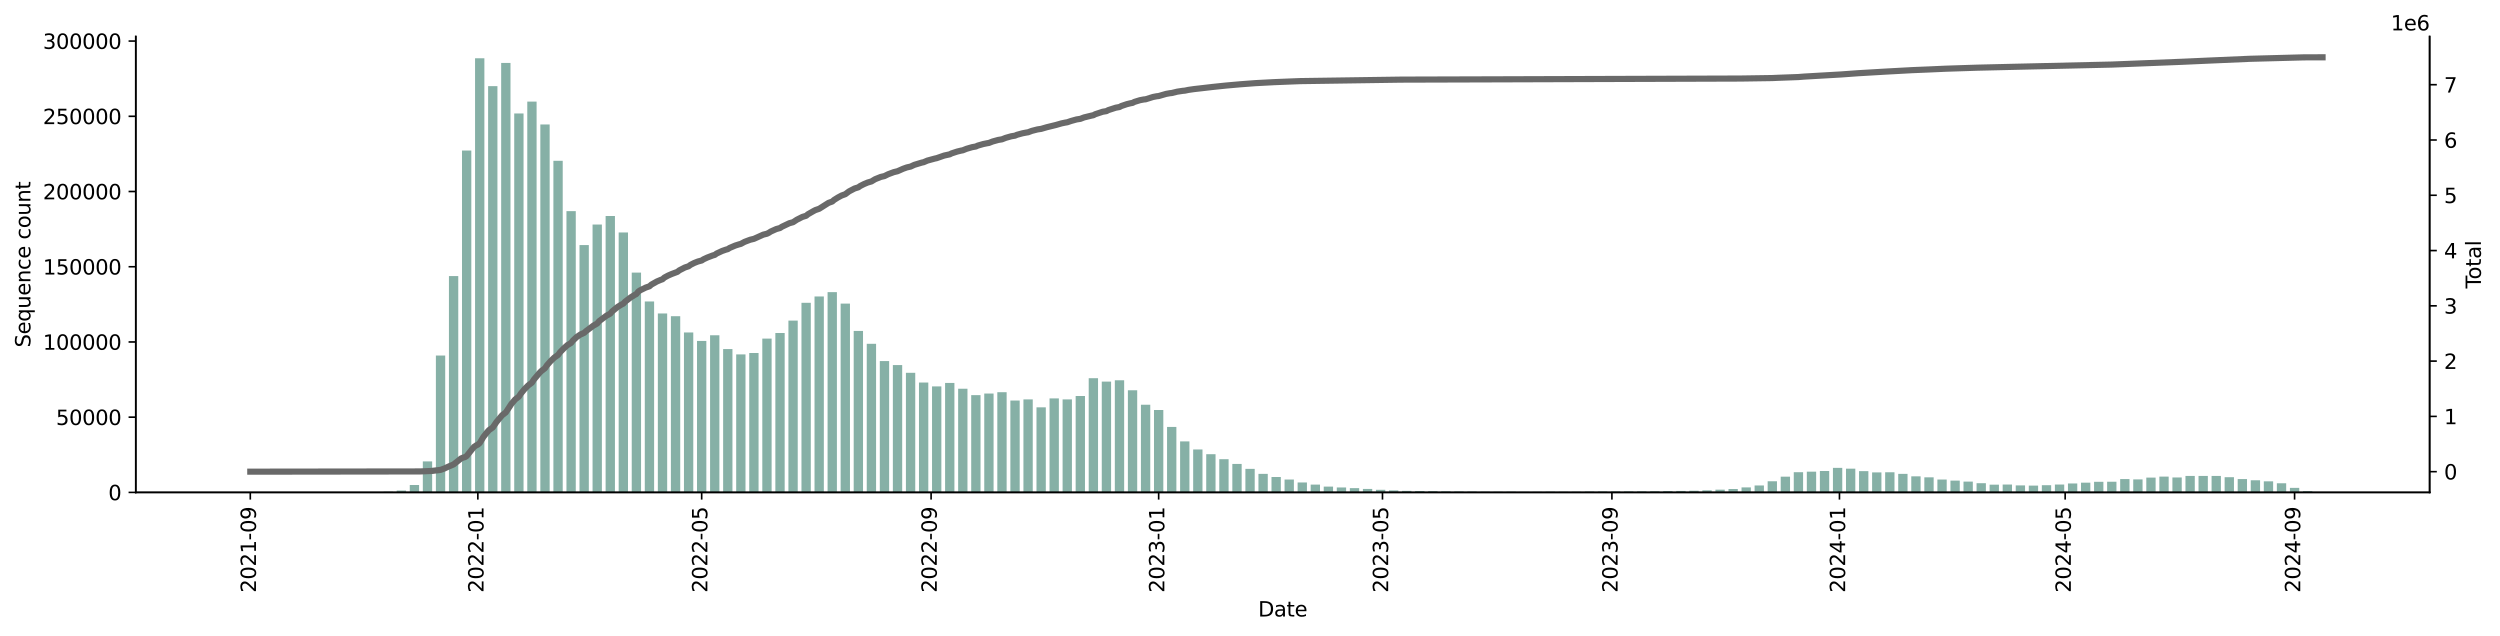 <?xml version="1.0" encoding="utf-8" standalone="no"?>
<!DOCTYPE svg PUBLIC "-//W3C//DTD SVG 1.1//EN"
  "http://www.w3.org/Graphics/SVG/1.1/DTD/svg11.dtd">
<svg xmlns:xlink="http://www.w3.org/1999/xlink" width="1216.294pt" height="309.219pt" viewBox="0 0 1216.294 309.219" xmlns="http://www.w3.org/2000/svg" version="1.1">
 <defs>
  <style type="text/css">*{stroke-linejoin: round; stroke-linecap: butt}</style>
 </defs>
 <g id="figure_1">
  <g id="patch_1">
   <path d="M 0 309.219 
L 1216.294 309.219 
L 1216.294 0 
L 0 0 
z
" style="fill: #ffffff"/>
  </g>
  <g id="axes_1">
   <g id="patch_2">
    <path d="M 66.053 239.558 
L 1182.053 239.558 
L 1182.053 17.798 
L 66.053 17.798 
z
" style="fill: #ffffff"/>
   </g>
   <g id="patch_3">
    <path d="M 116.78 239.558 
L 121.318 239.558 
L 121.318 239.556 
L 116.78 239.556 
z
" clip-path="url(#p563e25bc9a)" style="fill: #86b0a6"/>
   </g>
   <g id="patch_4">
    <path d="M 123.133 239.558 
L 127.67 239.558 
L 127.67 239.554 
L 123.133 239.554 
z
" clip-path="url(#p563e25bc9a)" style="fill: #86b0a6"/>
   </g>
   <g id="patch_5">
    <path d="M 129.485 239.558 
L 134.022 239.558 
L 134.022 239.555 
L 129.485 239.555 
z
" clip-path="url(#p563e25bc9a)" style="fill: #86b0a6"/>
   </g>
   <g id="patch_6">
    <path d="M 135.837 239.558 
L 140.374 239.558 
L 140.374 239.552 
L 135.837 239.552 
z
" clip-path="url(#p563e25bc9a)" style="fill: #86b0a6"/>
   </g>
   <g id="patch_7">
    <path d="M 142.189 239.558 
L 146.727 239.558 
L 146.727 239.539 
L 142.189 239.539 
z
" clip-path="url(#p563e25bc9a)" style="fill: #86b0a6"/>
   </g>
   <g id="patch_8">
    <path d="M 148.542 239.558 
L 153.079 239.558 
L 153.079 239.549 
L 148.542 239.549 
z
" clip-path="url(#p563e25bc9a)" style="fill: #86b0a6"/>
   </g>
   <g id="patch_9">
    <path d="M 154.894 239.558 
L 159.431 239.558 
L 159.431 239.545 
L 154.894 239.545 
z
" clip-path="url(#p563e25bc9a)" style="fill: #86b0a6"/>
   </g>
   <g id="patch_10">
    <path d="M 161.246 239.558 
L 165.783 239.558 
L 165.783 239.547 
L 161.246 239.547 
z
" clip-path="url(#p563e25bc9a)" style="fill: #86b0a6"/>
   </g>
   <g id="patch_11">
    <path d="M 167.598 239.558 
L 172.136 239.558 
L 172.136 239.536 
L 167.598 239.536 
z
" clip-path="url(#p563e25bc9a)" style="fill: #86b0a6"/>
   </g>
   <g id="patch_12">
    <path d="M 173.951 239.558 
L 178.488 239.558 
L 178.488 239.531 
L 173.951 239.531 
z
" clip-path="url(#p563e25bc9a)" style="fill: #86b0a6"/>
   </g>
   <g id="patch_13">
    <path d="M 180.303 239.558 
L 184.84 239.558 
L 184.84 239.514 
L 180.303 239.514 
z
" clip-path="url(#p563e25bc9a)" style="fill: #86b0a6"/>
   </g>
   <g id="patch_14">
    <path d="M 186.655 239.558 
L 191.192 239.558 
L 191.192 239.247 
L 186.655 239.247 
z
" clip-path="url(#p563e25bc9a)" style="fill: #86b0a6"/>
   </g>
   <g id="patch_15">
    <path d="M 193.007 239.558 
L 197.545 239.558 
L 197.545 238.663 
L 193.007 238.663 
z
" clip-path="url(#p563e25bc9a)" style="fill: #86b0a6"/>
   </g>
   <g id="patch_16">
    <path d="M 199.36 239.558 
L 203.897 239.558 
L 203.897 235.957 
L 199.36 235.957 
z
" clip-path="url(#p563e25bc9a)" style="fill: #86b0a6"/>
   </g>
   <g id="patch_17">
    <path d="M 205.712 239.558 
L 210.249 239.558 
L 210.249 224.48 
L 205.712 224.48 
z
" clip-path="url(#p563e25bc9a)" style="fill: #86b0a6"/>
   </g>
   <g id="patch_18">
    <path d="M 212.064 239.558 
L 216.602 239.558 
L 216.602 172.972 
L 212.064 172.972 
z
" clip-path="url(#p563e25bc9a)" style="fill: #86b0a6"/>
   </g>
   <g id="patch_19">
    <path d="M 218.416 239.558 
L 222.954 239.558 
L 222.954 134.298 
L 218.416 134.298 
z
" clip-path="url(#p563e25bc9a)" style="fill: #86b0a6"/>
   </g>
   <g id="patch_20">
    <path d="M 224.769 239.558 
L 229.306 239.558 
L 229.306 73.235 
L 224.769 73.235 
z
" clip-path="url(#p563e25bc9a)" style="fill: #86b0a6"/>
   </g>
   <g id="patch_21">
    <path d="M 231.121 239.558 
L 235.658 239.558 
L 235.658 28.358 
L 231.121 28.358 
z
" clip-path="url(#p563e25bc9a)" style="fill: #86b0a6"/>
   </g>
   <g id="patch_22">
    <path d="M 237.473 239.558 
L 242.011 239.558 
L 242.011 41.917 
L 237.473 41.917 
z
" clip-path="url(#p563e25bc9a)" style="fill: #86b0a6"/>
   </g>
   <g id="patch_23">
    <path d="M 243.825 239.558 
L 248.363 239.558 
L 248.363 30.612 
L 243.825 30.612 
z
" clip-path="url(#p563e25bc9a)" style="fill: #86b0a6"/>
   </g>
   <g id="patch_24">
    <path d="M 250.178 239.558 
L 254.715 239.558 
L 254.715 55.189 
L 250.178 55.189 
z
" clip-path="url(#p563e25bc9a)" style="fill: #86b0a6"/>
   </g>
   <g id="patch_25">
    <path d="M 256.53 239.558 
L 261.067 239.558 
L 261.067 49.439 
L 256.53 49.439 
z
" clip-path="url(#p563e25bc9a)" style="fill: #86b0a6"/>
   </g>
   <g id="patch_26">
    <path d="M 262.882 239.558 
L 267.42 239.558 
L 267.42 60.546 
L 262.882 60.546 
z
" clip-path="url(#p563e25bc9a)" style="fill: #86b0a6"/>
   </g>
   <g id="patch_27">
    <path d="M 269.234 239.558 
L 273.772 239.558 
L 273.772 78.227 
L 269.234 78.227 
z
" clip-path="url(#p563e25bc9a)" style="fill: #86b0a6"/>
   </g>
   <g id="patch_28">
    <path d="M 275.587 239.558 
L 280.124 239.558 
L 280.124 102.72 
L 275.587 102.72 
z
" clip-path="url(#p563e25bc9a)" style="fill: #86b0a6"/>
   </g>
   <g id="patch_29">
    <path d="M 281.939 239.558 
L 286.476 239.558 
L 286.476 119.223 
L 281.939 119.223 
z
" clip-path="url(#p563e25bc9a)" style="fill: #86b0a6"/>
   </g>
   <g id="patch_30">
    <path d="M 288.291 239.558 
L 292.829 239.558 
L 292.829 109.229 
L 288.291 109.229 
z
" clip-path="url(#p563e25bc9a)" style="fill: #86b0a6"/>
   </g>
   <g id="patch_31">
    <path d="M 294.643 239.558 
L 299.181 239.558 
L 299.181 105.098 
L 294.643 105.098 
z
" clip-path="url(#p563e25bc9a)" style="fill: #86b0a6"/>
   </g>
   <g id="patch_32">
    <path d="M 300.996 239.558 
L 305.533 239.558 
L 305.533 113.084 
L 300.996 113.084 
z
" clip-path="url(#p563e25bc9a)" style="fill: #86b0a6"/>
   </g>
   <g id="patch_33">
    <path d="M 307.348 239.558 
L 311.885 239.558 
L 311.885 132.636 
L 307.348 132.636 
z
" clip-path="url(#p563e25bc9a)" style="fill: #86b0a6"/>
   </g>
   <g id="patch_34">
    <path d="M 313.7 239.558 
L 318.238 239.558 
L 318.238 146.669 
L 313.7 146.669 
z
" clip-path="url(#p563e25bc9a)" style="fill: #86b0a6"/>
   </g>
   <g id="patch_35">
    <path d="M 320.052 239.558 
L 324.59 239.558 
L 324.59 152.493 
L 320.052 152.493 
z
" clip-path="url(#p563e25bc9a)" style="fill: #86b0a6"/>
   </g>
   <g id="patch_36">
    <path d="M 326.405 239.558 
L 330.942 239.558 
L 330.942 153.842 
L 326.405 153.842 
z
" clip-path="url(#p563e25bc9a)" style="fill: #86b0a6"/>
   </g>
   <g id="patch_37">
    <path d="M 332.757 239.558 
L 337.294 239.558 
L 337.294 161.747 
L 332.757 161.747 
z
" clip-path="url(#p563e25bc9a)" style="fill: #86b0a6"/>
   </g>
   <g id="patch_38">
    <path d="M 339.109 239.558 
L 343.647 239.558 
L 343.647 165.88 
L 339.109 165.88 
z
" clip-path="url(#p563e25bc9a)" style="fill: #86b0a6"/>
   </g>
   <g id="patch_39">
    <path d="M 345.461 239.558 
L 349.999 239.558 
L 349.999 163.098 
L 345.461 163.098 
z
" clip-path="url(#p563e25bc9a)" style="fill: #86b0a6"/>
   </g>
   <g id="patch_40">
    <path d="M 351.814 239.558 
L 356.351 239.558 
L 356.351 169.814 
L 351.814 169.814 
z
" clip-path="url(#p563e25bc9a)" style="fill: #86b0a6"/>
   </g>
   <g id="patch_41">
    <path d="M 358.166 239.558 
L 362.703 239.558 
L 362.703 172.422 
L 358.166 172.422 
z
" clip-path="url(#p563e25bc9a)" style="fill: #86b0a6"/>
   </g>
   <g id="patch_42">
    <path d="M 364.518 239.558 
L 369.056 239.558 
L 369.056 171.747 
L 364.518 171.747 
z
" clip-path="url(#p563e25bc9a)" style="fill: #86b0a6"/>
   </g>
   <g id="patch_43">
    <path d="M 370.87 239.558 
L 375.408 239.558 
L 375.408 164.744 
L 370.87 164.744 
z
" clip-path="url(#p563e25bc9a)" style="fill: #86b0a6"/>
   </g>
   <g id="patch_44">
    <path d="M 377.223 239.558 
L 381.76 239.558 
L 381.76 161.995 
L 377.223 161.995 
z
" clip-path="url(#p563e25bc9a)" style="fill: #86b0a6"/>
   </g>
   <g id="patch_45">
    <path d="M 383.575 239.558 
L 388.112 239.558 
L 388.112 155.969 
L 383.575 155.969 
z
" clip-path="url(#p563e25bc9a)" style="fill: #86b0a6"/>
   </g>
   <g id="patch_46">
    <path d="M 389.927 239.558 
L 394.465 239.558 
L 394.465 147.305 
L 389.927 147.305 
z
" clip-path="url(#p563e25bc9a)" style="fill: #86b0a6"/>
   </g>
   <g id="patch_47">
    <path d="M 396.28 239.558 
L 400.817 239.558 
L 400.817 144.225 
L 396.28 144.225 
z
" clip-path="url(#p563e25bc9a)" style="fill: #86b0a6"/>
   </g>
   <g id="patch_48">
    <path d="M 402.632 239.558 
L 407.169 239.558 
L 407.169 142.126 
L 402.632 142.126 
z
" clip-path="url(#p563e25bc9a)" style="fill: #86b0a6"/>
   </g>
   <g id="patch_49">
    <path d="M 408.984 239.558 
L 413.521 239.558 
L 413.521 147.703 
L 408.984 147.703 
z
" clip-path="url(#p563e25bc9a)" style="fill: #86b0a6"/>
   </g>
   <g id="patch_50">
    <path d="M 415.336 239.558 
L 419.874 239.558 
L 419.874 161.002 
L 415.336 161.002 
z
" clip-path="url(#p563e25bc9a)" style="fill: #86b0a6"/>
   </g>
   <g id="patch_51">
    <path d="M 421.689 239.558 
L 426.226 239.558 
L 426.226 167.28 
L 421.689 167.28 
z
" clip-path="url(#p563e25bc9a)" style="fill: #86b0a6"/>
   </g>
   <g id="patch_52">
    <path d="M 428.041 239.558 
L 432.578 239.558 
L 432.578 175.655 
L 428.041 175.655 
z
" clip-path="url(#p563e25bc9a)" style="fill: #86b0a6"/>
   </g>
   <g id="patch_53">
    <path d="M 434.393 239.558 
L 438.93 239.558 
L 438.93 177.611 
L 434.393 177.611 
z
" clip-path="url(#p563e25bc9a)" style="fill: #86b0a6"/>
   </g>
   <g id="patch_54">
    <path d="M 440.745 239.558 
L 445.283 239.558 
L 445.283 181.358 
L 440.745 181.358 
z
" clip-path="url(#p563e25bc9a)" style="fill: #86b0a6"/>
   </g>
   <g id="patch_55">
    <path d="M 447.098 239.558 
L 451.635 239.558 
L 451.635 186.105 
L 447.098 186.105 
z
" clip-path="url(#p563e25bc9a)" style="fill: #86b0a6"/>
   </g>
   <g id="patch_56">
    <path d="M 453.45 239.558 
L 457.987 239.558 
L 457.987 187.986 
L 453.45 187.986 
z
" clip-path="url(#p563e25bc9a)" style="fill: #86b0a6"/>
   </g>
   <g id="patch_57">
    <path d="M 459.802 239.558 
L 464.339 239.558 
L 464.339 186.296 
L 459.802 186.296 
z
" clip-path="url(#p563e25bc9a)" style="fill: #86b0a6"/>
   </g>
   <g id="patch_58">
    <path d="M 466.154 239.558 
L 470.692 239.558 
L 470.692 189.117 
L 466.154 189.117 
z
" clip-path="url(#p563e25bc9a)" style="fill: #86b0a6"/>
   </g>
   <g id="patch_59">
    <path d="M 472.507 239.558 
L 477.044 239.558 
L 477.044 192.23 
L 472.507 192.23 
z
" clip-path="url(#p563e25bc9a)" style="fill: #86b0a6"/>
   </g>
   <g id="patch_60">
    <path d="M 478.859 239.558 
L 483.396 239.558 
L 483.396 191.473 
L 478.859 191.473 
z
" clip-path="url(#p563e25bc9a)" style="fill: #86b0a6"/>
   </g>
   <g id="patch_61">
    <path d="M 485.211 239.558 
L 489.748 239.558 
L 489.748 190.826 
L 485.211 190.826 
z
" clip-path="url(#p563e25bc9a)" style="fill: #86b0a6"/>
   </g>
   <g id="patch_62">
    <path d="M 491.563 239.558 
L 496.101 239.558 
L 496.101 194.854 
L 491.563 194.854 
z
" clip-path="url(#p563e25bc9a)" style="fill: #86b0a6"/>
   </g>
   <g id="patch_63">
    <path d="M 497.916 239.558 
L 502.453 239.558 
L 502.453 194.302 
L 497.916 194.302 
z
" clip-path="url(#p563e25bc9a)" style="fill: #86b0a6"/>
   </g>
   <g id="patch_64">
    <path d="M 504.268 239.558 
L 508.805 239.558 
L 508.805 198.165 
L 504.268 198.165 
z
" clip-path="url(#p563e25bc9a)" style="fill: #86b0a6"/>
   </g>
   <g id="patch_65">
    <path d="M 510.62 239.558 
L 515.157 239.558 
L 515.157 193.832 
L 510.62 193.832 
z
" clip-path="url(#p563e25bc9a)" style="fill: #86b0a6"/>
   </g>
   <g id="patch_66">
    <path d="M 516.972 239.558 
L 521.51 239.558 
L 521.51 194.304 
L 516.972 194.304 
z
" clip-path="url(#p563e25bc9a)" style="fill: #86b0a6"/>
   </g>
   <g id="patch_67">
    <path d="M 523.325 239.558 
L 527.862 239.558 
L 527.862 192.662 
L 523.325 192.662 
z
" clip-path="url(#p563e25bc9a)" style="fill: #86b0a6"/>
   </g>
   <g id="patch_68">
    <path d="M 529.677 239.558 
L 534.214 239.558 
L 534.214 184.006 
L 529.677 184.006 
z
" clip-path="url(#p563e25bc9a)" style="fill: #86b0a6"/>
   </g>
   <g id="patch_69">
    <path d="M 536.029 239.558 
L 540.566 239.558 
L 540.566 185.66 
L 536.029 185.66 
z
" clip-path="url(#p563e25bc9a)" style="fill: #86b0a6"/>
   </g>
   <g id="patch_70">
    <path d="M 542.381 239.558 
L 546.919 239.558 
L 546.919 184.999 
L 542.381 184.999 
z
" clip-path="url(#p563e25bc9a)" style="fill: #86b0a6"/>
   </g>
   <g id="patch_71">
    <path d="M 548.734 239.558 
L 553.271 239.558 
L 553.271 189.872 
L 548.734 189.872 
z
" clip-path="url(#p563e25bc9a)" style="fill: #86b0a6"/>
   </g>
   <g id="patch_72">
    <path d="M 555.086 239.558 
L 559.623 239.558 
L 559.623 196.914 
L 555.086 196.914 
z
" clip-path="url(#p563e25bc9a)" style="fill: #86b0a6"/>
   </g>
   <g id="patch_73">
    <path d="M 561.438 239.558 
L 565.975 239.558 
L 565.975 199.459 
L 561.438 199.459 
z
" clip-path="url(#p563e25bc9a)" style="fill: #86b0a6"/>
   </g>
   <g id="patch_74">
    <path d="M 567.79 239.558 
L 572.328 239.558 
L 572.328 207.707 
L 567.79 207.707 
z
" clip-path="url(#p563e25bc9a)" style="fill: #86b0a6"/>
   </g>
   <g id="patch_75">
    <path d="M 574.143 239.558 
L 578.68 239.558 
L 578.68 214.737 
L 574.143 214.737 
z
" clip-path="url(#p563e25bc9a)" style="fill: #86b0a6"/>
   </g>
   <g id="patch_76">
    <path d="M 580.495 239.558 
L 585.032 239.558 
L 585.032 218.686 
L 580.495 218.686 
z
" clip-path="url(#p563e25bc9a)" style="fill: #86b0a6"/>
   </g>
   <g id="patch_77">
    <path d="M 586.847 239.558 
L 591.384 239.558 
L 591.384 220.973 
L 586.847 220.973 
z
" clip-path="url(#p563e25bc9a)" style="fill: #86b0a6"/>
   </g>
   <g id="patch_78">
    <path d="M 593.199 239.558 
L 597.737 239.558 
L 597.737 223.421 
L 593.199 223.421 
z
" clip-path="url(#p563e25bc9a)" style="fill: #86b0a6"/>
   </g>
   <g id="patch_79">
    <path d="M 599.552 239.558 
L 604.089 239.558 
L 604.089 225.699 
L 599.552 225.699 
z
" clip-path="url(#p563e25bc9a)" style="fill: #86b0a6"/>
   </g>
   <g id="patch_80">
    <path d="M 605.904 239.558 
L 610.441 239.558 
L 610.441 228.097 
L 605.904 228.097 
z
" clip-path="url(#p563e25bc9a)" style="fill: #86b0a6"/>
   </g>
   <g id="patch_81">
    <path d="M 612.256 239.558 
L 616.793 239.558 
L 616.793 230.54 
L 612.256 230.54 
z
" clip-path="url(#p563e25bc9a)" style="fill: #86b0a6"/>
   </g>
   <g id="patch_82">
    <path d="M 618.608 239.558 
L 623.146 239.558 
L 623.146 232.069 
L 618.608 232.069 
z
" clip-path="url(#p563e25bc9a)" style="fill: #86b0a6"/>
   </g>
   <g id="patch_83">
    <path d="M 624.961 239.558 
L 629.498 239.558 
L 629.498 233.315 
L 624.961 233.315 
z
" clip-path="url(#p563e25bc9a)" style="fill: #86b0a6"/>
   </g>
   <g id="patch_84">
    <path d="M 631.313 239.558 
L 635.85 239.558 
L 635.85 234.736 
L 631.313 234.736 
z
" clip-path="url(#p563e25bc9a)" style="fill: #86b0a6"/>
   </g>
   <g id="patch_85">
    <path d="M 637.665 239.558 
L 642.202 239.558 
L 642.202 235.755 
L 637.665 235.755 
z
" clip-path="url(#p563e25bc9a)" style="fill: #86b0a6"/>
   </g>
   <g id="patch_86">
    <path d="M 644.017 239.558 
L 648.555 239.558 
L 648.555 236.73 
L 644.017 236.73 
z
" clip-path="url(#p563e25bc9a)" style="fill: #86b0a6"/>
   </g>
   <g id="patch_87">
    <path d="M 650.37 239.558 
L 654.907 239.558 
L 654.907 237.159 
L 650.37 237.159 
z
" clip-path="url(#p563e25bc9a)" style="fill: #86b0a6"/>
   </g>
   <g id="patch_88">
    <path d="M 656.722 239.558 
L 661.259 239.558 
L 661.259 237.486 
L 656.722 237.486 
z
" clip-path="url(#p563e25bc9a)" style="fill: #86b0a6"/>
   </g>
   <g id="patch_89">
    <path d="M 663.074 239.558 
L 667.611 239.558 
L 667.611 237.871 
L 663.074 237.871 
z
" clip-path="url(#p563e25bc9a)" style="fill: #86b0a6"/>
   </g>
   <g id="patch_90">
    <path d="M 669.426 239.558 
L 673.964 239.558 
L 673.964 238.284 
L 669.426 238.284 
z
" clip-path="url(#p563e25bc9a)" style="fill: #86b0a6"/>
   </g>
   <g id="patch_91">
    <path d="M 675.779 239.558 
L 680.316 239.558 
L 680.316 238.581 
L 675.779 238.581 
z
" clip-path="url(#p563e25bc9a)" style="fill: #86b0a6"/>
   </g>
   <g id="patch_92">
    <path d="M 682.131 239.558 
L 686.668 239.558 
L 686.668 238.816 
L 682.131 238.816 
z
" clip-path="url(#p563e25bc9a)" style="fill: #86b0a6"/>
   </g>
   <g id="patch_93">
    <path d="M 688.483 239.558 
L 693.02 239.558 
L 693.02 238.868 
L 688.483 238.868 
z
" clip-path="url(#p563e25bc9a)" style="fill: #86b0a6"/>
   </g>
   <g id="patch_94">
    <path d="M 694.835 239.558 
L 699.373 239.558 
L 699.373 238.955 
L 694.835 238.955 
z
" clip-path="url(#p563e25bc9a)" style="fill: #86b0a6"/>
   </g>
   <g id="patch_95">
    <path d="M 701.188 239.558 
L 705.725 239.558 
L 705.725 239.062 
L 701.188 239.062 
z
" clip-path="url(#p563e25bc9a)" style="fill: #86b0a6"/>
   </g>
   <g id="patch_96">
    <path d="M 707.54 239.558 
L 712.077 239.558 
L 712.077 239.125 
L 707.54 239.125 
z
" clip-path="url(#p563e25bc9a)" style="fill: #86b0a6"/>
   </g>
   <g id="patch_97">
    <path d="M 713.892 239.558 
L 718.429 239.558 
L 718.429 239.181 
L 713.892 239.181 
z
" clip-path="url(#p563e25bc9a)" style="fill: #86b0a6"/>
   </g>
   <g id="patch_98">
    <path d="M 720.244 239.558 
L 724.782 239.558 
L 724.782 239.242 
L 720.244 239.242 
z
" clip-path="url(#p563e25bc9a)" style="fill: #86b0a6"/>
   </g>
   <g id="patch_99">
    <path d="M 726.597 239.558 
L 731.134 239.558 
L 731.134 239.276 
L 726.597 239.276 
z
" clip-path="url(#p563e25bc9a)" style="fill: #86b0a6"/>
   </g>
   <g id="patch_100">
    <path d="M 732.949 239.558 
L 737.486 239.558 
L 737.486 239.249 
L 732.949 239.249 
z
" clip-path="url(#p563e25bc9a)" style="fill: #86b0a6"/>
   </g>
   <g id="patch_101">
    <path d="M 739.301 239.558 
L 743.838 239.558 
L 743.838 239.318 
L 739.301 239.318 
z
" clip-path="url(#p563e25bc9a)" style="fill: #86b0a6"/>
   </g>
   <g id="patch_102">
    <path d="M 745.653 239.558 
L 750.191 239.558 
L 750.191 239.303 
L 745.653 239.303 
z
" clip-path="url(#p563e25bc9a)" style="fill: #86b0a6"/>
   </g>
   <g id="patch_103">
    <path d="M 752.006 239.558 
L 756.543 239.558 
L 756.543 239.25 
L 752.006 239.25 
z
" clip-path="url(#p563e25bc9a)" style="fill: #86b0a6"/>
   </g>
   <g id="patch_104">
    <path d="M 758.358 239.558 
L 762.895 239.558 
L 762.895 239.28 
L 758.358 239.28 
z
" clip-path="url(#p563e25bc9a)" style="fill: #86b0a6"/>
   </g>
   <g id="patch_105">
    <path d="M 764.71 239.558 
L 769.247 239.558 
L 769.247 239.263 
L 764.71 239.263 
z
" clip-path="url(#p563e25bc9a)" style="fill: #86b0a6"/>
   </g>
   <g id="patch_106">
    <path d="M 771.062 239.558 
L 775.6 239.558 
L 775.6 239.159 
L 771.062 239.159 
z
" clip-path="url(#p563e25bc9a)" style="fill: #86b0a6"/>
   </g>
   <g id="patch_107">
    <path d="M 777.415 239.558 
L 781.952 239.558 
L 781.952 239.147 
L 777.415 239.147 
z
" clip-path="url(#p563e25bc9a)" style="fill: #86b0a6"/>
   </g>
   <g id="patch_108">
    <path d="M 783.767 239.558 
L 788.304 239.558 
L 788.304 239.105 
L 783.767 239.105 
z
" clip-path="url(#p563e25bc9a)" style="fill: #86b0a6"/>
   </g>
   <g id="patch_109">
    <path d="M 790.119 239.558 
L 794.656 239.558 
L 794.656 239.12 
L 790.119 239.12 
z
" clip-path="url(#p563e25bc9a)" style="fill: #86b0a6"/>
   </g>
   <g id="patch_110">
    <path d="M 796.471 239.558 
L 801.009 239.558 
L 801.009 239.089 
L 796.471 239.089 
z
" clip-path="url(#p563e25bc9a)" style="fill: #86b0a6"/>
   </g>
   <g id="patch_111">
    <path d="M 802.824 239.558 
L 807.361 239.558 
L 807.361 239.017 
L 802.824 239.017 
z
" clip-path="url(#p563e25bc9a)" style="fill: #86b0a6"/>
   </g>
   <g id="patch_112">
    <path d="M 809.176 239.558 
L 813.713 239.558 
L 813.713 238.918 
L 809.176 238.918 
z
" clip-path="url(#p563e25bc9a)" style="fill: #86b0a6"/>
   </g>
   <g id="patch_113">
    <path d="M 815.528 239.558 
L 820.065 239.558 
L 820.065 238.853 
L 815.528 238.853 
z
" clip-path="url(#p563e25bc9a)" style="fill: #86b0a6"/>
   </g>
   <g id="patch_114">
    <path d="M 821.88 239.558 
L 826.418 239.558 
L 826.418 238.754 
L 821.88 238.754 
z
" clip-path="url(#p563e25bc9a)" style="fill: #86b0a6"/>
   </g>
   <g id="patch_115">
    <path d="M 828.233 239.558 
L 832.77 239.558 
L 832.77 238.567 
L 828.233 238.567 
z
" clip-path="url(#p563e25bc9a)" style="fill: #86b0a6"/>
   </g>
   <g id="patch_116">
    <path d="M 834.585 239.558 
L 839.122 239.558 
L 839.122 238.234 
L 834.585 238.234 
z
" clip-path="url(#p563e25bc9a)" style="fill: #86b0a6"/>
   </g>
   <g id="patch_117">
    <path d="M 840.937 239.558 
L 845.474 239.558 
L 845.474 237.891 
L 840.937 237.891 
z
" clip-path="url(#p563e25bc9a)" style="fill: #86b0a6"/>
   </g>
   <g id="patch_118">
    <path d="M 847.289 239.558 
L 851.827 239.558 
L 851.827 237.137 
L 847.289 237.137 
z
" clip-path="url(#p563e25bc9a)" style="fill: #86b0a6"/>
   </g>
   <g id="patch_119">
    <path d="M 853.642 239.558 
L 858.179 239.558 
L 858.179 236.2 
L 853.642 236.2 
z
" clip-path="url(#p563e25bc9a)" style="fill: #86b0a6"/>
   </g>
   <g id="patch_120">
    <path d="M 859.994 239.558 
L 864.531 239.558 
L 864.531 234.149 
L 859.994 234.149 
z
" clip-path="url(#p563e25bc9a)" style="fill: #86b0a6"/>
   </g>
   <g id="patch_121">
    <path d="M 866.346 239.558 
L 870.884 239.558 
L 870.884 231.892 
L 866.346 231.892 
z
" clip-path="url(#p563e25bc9a)" style="fill: #86b0a6"/>
   </g>
   <g id="patch_122">
    <path d="M 872.698 239.558 
L 877.236 239.558 
L 877.236 229.727 
L 872.698 229.727 
z
" clip-path="url(#p563e25bc9a)" style="fill: #86b0a6"/>
   </g>
   <g id="patch_123">
    <path d="M 879.051 239.558 
L 883.588 239.558 
L 883.588 229.459 
L 879.051 229.459 
z
" clip-path="url(#p563e25bc9a)" style="fill: #86b0a6"/>
   </g>
   <g id="patch_124">
    <path d="M 885.403 239.558 
L 889.94 239.558 
L 889.94 229.147 
L 885.403 229.147 
z
" clip-path="url(#p563e25bc9a)" style="fill: #86b0a6"/>
   </g>
   <g id="patch_125">
    <path d="M 891.755 239.558 
L 896.293 239.558 
L 896.293 227.622 
L 891.755 227.622 
z
" clip-path="url(#p563e25bc9a)" style="fill: #86b0a6"/>
   </g>
   <g id="patch_126">
    <path d="M 898.107 239.558 
L 902.645 239.558 
L 902.645 228.028 
L 898.107 228.028 
z
" clip-path="url(#p563e25bc9a)" style="fill: #86b0a6"/>
   </g>
   <g id="patch_127">
    <path d="M 904.46 239.558 
L 908.997 239.558 
L 908.997 229.223 
L 904.46 229.223 
z
" clip-path="url(#p563e25bc9a)" style="fill: #86b0a6"/>
   </g>
   <g id="patch_128">
    <path d="M 910.812 239.558 
L 915.349 239.558 
L 915.349 229.829 
L 910.812 229.829 
z
" clip-path="url(#p563e25bc9a)" style="fill: #86b0a6"/>
   </g>
   <g id="patch_129">
    <path d="M 917.164 239.558 
L 921.702 239.558 
L 921.702 229.779 
L 917.164 229.779 
z
" clip-path="url(#p563e25bc9a)" style="fill: #86b0a6"/>
   </g>
   <g id="patch_130">
    <path d="M 923.516 239.558 
L 928.054 239.558 
L 928.054 230.543 
L 923.516 230.543 
z
" clip-path="url(#p563e25bc9a)" style="fill: #86b0a6"/>
   </g>
   <g id="patch_131">
    <path d="M 929.869 239.558 
L 934.406 239.558 
L 934.406 231.729 
L 929.869 231.729 
z
" clip-path="url(#p563e25bc9a)" style="fill: #86b0a6"/>
   </g>
   <g id="patch_132">
    <path d="M 936.221 239.558 
L 940.758 239.558 
L 940.758 232.217 
L 936.221 232.217 
z
" clip-path="url(#p563e25bc9a)" style="fill: #86b0a6"/>
   </g>
   <g id="patch_133">
    <path d="M 942.573 239.558 
L 947.111 239.558 
L 947.111 233.296 
L 942.573 233.296 
z
" clip-path="url(#p563e25bc9a)" style="fill: #86b0a6"/>
   </g>
   <g id="patch_134">
    <path d="M 948.925 239.558 
L 953.463 239.558 
L 953.463 233.831 
L 948.925 233.831 
z
" clip-path="url(#p563e25bc9a)" style="fill: #86b0a6"/>
   </g>
   <g id="patch_135">
    <path d="M 955.278 239.558 
L 959.815 239.558 
L 959.815 234.318 
L 955.278 234.318 
z
" clip-path="url(#p563e25bc9a)" style="fill: #86b0a6"/>
   </g>
   <g id="patch_136">
    <path d="M 961.63 239.558 
L 966.167 239.558 
L 966.167 235.074 
L 961.63 235.074 
z
" clip-path="url(#p563e25bc9a)" style="fill: #86b0a6"/>
   </g>
   <g id="patch_137">
    <path d="M 967.982 239.558 
L 972.52 239.558 
L 972.52 235.79 
L 967.982 235.79 
z
" clip-path="url(#p563e25bc9a)" style="fill: #86b0a6"/>
   </g>
   <g id="patch_138">
    <path d="M 974.334 239.558 
L 978.872 239.558 
L 978.872 235.725 
L 974.334 235.725 
z
" clip-path="url(#p563e25bc9a)" style="fill: #86b0a6"/>
   </g>
   <g id="patch_139">
    <path d="M 980.687 239.558 
L 985.224 239.558 
L 985.224 236.171 
L 980.687 236.171 
z
" clip-path="url(#p563e25bc9a)" style="fill: #86b0a6"/>
   </g>
   <g id="patch_140">
    <path d="M 987.039 239.558 
L 991.576 239.558 
L 991.576 236.246 
L 987.039 236.246 
z
" clip-path="url(#p563e25bc9a)" style="fill: #86b0a6"/>
   </g>
   <g id="patch_141">
    <path d="M 993.391 239.558 
L 997.929 239.558 
L 997.929 236.052 
L 993.391 236.052 
z
" clip-path="url(#p563e25bc9a)" style="fill: #86b0a6"/>
   </g>
   <g id="patch_142">
    <path d="M 999.743 239.558 
L 1004.281 239.558 
L 1004.281 235.75 
L 999.743 235.75 
z
" clip-path="url(#p563e25bc9a)" style="fill: #86b0a6"/>
   </g>
   <g id="patch_143">
    <path d="M 1006.096 239.558 
L 1010.633 239.558 
L 1010.633 235.207 
L 1006.096 235.207 
z
" clip-path="url(#p563e25bc9a)" style="fill: #86b0a6"/>
   </g>
   <g id="patch_144">
    <path d="M 1012.448 239.558 
L 1016.985 239.558 
L 1016.985 234.829 
L 1012.448 234.829 
z
" clip-path="url(#p563e25bc9a)" style="fill: #86b0a6"/>
   </g>
   <g id="patch_145">
    <path d="M 1018.8 239.558 
L 1023.338 239.558 
L 1023.338 234.395 
L 1018.8 234.395 
z
" clip-path="url(#p563e25bc9a)" style="fill: #86b0a6"/>
   </g>
   <g id="patch_146">
    <path d="M 1025.152 239.558 
L 1029.69 239.558 
L 1029.69 234.377 
L 1025.152 234.377 
z
" clip-path="url(#p563e25bc9a)" style="fill: #86b0a6"/>
   </g>
   <g id="patch_147">
    <path d="M 1031.505 239.558 
L 1036.042 239.558 
L 1036.042 233.085 
L 1031.505 233.085 
z
" clip-path="url(#p563e25bc9a)" style="fill: #86b0a6"/>
   </g>
   <g id="patch_148">
    <path d="M 1037.857 239.558 
L 1042.394 239.558 
L 1042.394 233.233 
L 1037.857 233.233 
z
" clip-path="url(#p563e25bc9a)" style="fill: #86b0a6"/>
   </g>
   <g id="patch_149">
    <path d="M 1044.209 239.558 
L 1048.747 239.558 
L 1048.747 232.348 
L 1044.209 232.348 
z
" clip-path="url(#p563e25bc9a)" style="fill: #86b0a6"/>
   </g>
   <g id="patch_150">
    <path d="M 1050.562 239.558 
L 1055.099 239.558 
L 1055.099 231.862 
L 1050.562 231.862 
z
" clip-path="url(#p563e25bc9a)" style="fill: #86b0a6"/>
   </g>
   <g id="patch_151">
    <path d="M 1056.914 239.558 
L 1061.451 239.558 
L 1061.451 232.3 
L 1056.914 232.3 
z
" clip-path="url(#p563e25bc9a)" style="fill: #86b0a6"/>
   </g>
   <g id="patch_152">
    <path d="M 1063.266 239.558 
L 1067.803 239.558 
L 1067.803 231.534 
L 1063.266 231.534 
z
" clip-path="url(#p563e25bc9a)" style="fill: #86b0a6"/>
   </g>
   <g id="patch_153">
    <path d="M 1069.618 239.558 
L 1074.156 239.558 
L 1074.156 231.54 
L 1069.618 231.54 
z
" clip-path="url(#p563e25bc9a)" style="fill: #86b0a6"/>
   </g>
   <g id="patch_154">
    <path d="M 1075.971 239.558 
L 1080.508 239.558 
L 1080.508 231.556 
L 1075.971 231.556 
z
" clip-path="url(#p563e25bc9a)" style="fill: #86b0a6"/>
   </g>
   <g id="patch_155">
    <path d="M 1082.323 239.558 
L 1086.86 239.558 
L 1086.86 232.176 
L 1082.323 232.176 
z
" clip-path="url(#p563e25bc9a)" style="fill: #86b0a6"/>
   </g>
   <g id="patch_156">
    <path d="M 1088.675 239.558 
L 1093.212 239.558 
L 1093.212 233.088 
L 1088.675 233.088 
z
" clip-path="url(#p563e25bc9a)" style="fill: #86b0a6"/>
   </g>
   <g id="patch_157">
    <path d="M 1095.027 239.558 
L 1099.565 239.558 
L 1099.565 233.666 
L 1095.027 233.666 
z
" clip-path="url(#p563e25bc9a)" style="fill: #86b0a6"/>
   </g>
   <g id="patch_158">
    <path d="M 1101.38 239.558 
L 1105.917 239.558 
L 1105.917 234.172 
L 1101.38 234.172 
z
" clip-path="url(#p563e25bc9a)" style="fill: #86b0a6"/>
   </g>
   <g id="patch_159">
    <path d="M 1107.732 239.558 
L 1112.269 239.558 
L 1112.269 235.108 
L 1107.732 235.108 
z
" clip-path="url(#p563e25bc9a)" style="fill: #86b0a6"/>
   </g>
   <g id="patch_160">
    <path d="M 1114.084 239.558 
L 1118.621 239.558 
L 1118.621 237.367 
L 1114.084 237.367 
z
" clip-path="url(#p563e25bc9a)" style="fill: #86b0a6"/>
   </g>
   <g id="patch_161">
    <path d="M 1120.436 239.558 
L 1124.974 239.558 
L 1124.974 238.947 
L 1120.436 238.947 
z
" clip-path="url(#p563e25bc9a)" style="fill: #86b0a6"/>
   </g>
   <g id="patch_162">
    <path d="M 1126.789 239.558 
L 1131.326 239.558 
L 1131.326 239.547 
L 1126.789 239.547 
z
" clip-path="url(#p563e25bc9a)" style="fill: #86b0a6"/>
   </g>
   <g id="matplotlib.axis_1">
    <g id="xtick_1">
     <g id="line2d_1">
      <defs>
       <path id="m8bf85b8832" d="M 0 0 
L 0 3.5 
" style="stroke: #000000; stroke-width: 0.8"/>
      </defs>
      <g>
       <use xlink:href="#m8bf85b8832" x="121.771" y="239.558" style="stroke: #000000; stroke-width: 0.8"/>
      </g>
     </g>
     <g id="text_1">
      <!-- 2021-09 -->
      <g transform="translate(124.531 288.341)rotate(-90)scale(0.1 -0.1)">
       <defs>
        <path id="DejaVuSans-32" d="M 1228 531 
L 3431 531 
L 3431 0 
L 469 0 
L 469 531 
Q 828 903 1448 1529 
Q 2069 2156 2228 2338 
Q 2531 2678 2651 2914 
Q 2772 3150 2772 3378 
Q 2772 3750 2511 3984 
Q 2250 4219 1831 4219 
Q 1534 4219 1204 4116 
Q 875 4013 500 3803 
L 500 4441 
Q 881 4594 1212 4672 
Q 1544 4750 1819 4750 
Q 2544 4750 2975 4387 
Q 3406 4025 3406 3419 
Q 3406 3131 3298 2873 
Q 3191 2616 2906 2266 
Q 2828 2175 2409 1742 
Q 1991 1309 1228 531 
z
" transform="scale(0.016)"/>
        <path id="DejaVuSans-30" d="M 2034 4250 
Q 1547 4250 1301 3770 
Q 1056 3291 1056 2328 
Q 1056 1369 1301 889 
Q 1547 409 2034 409 
Q 2525 409 2770 889 
Q 3016 1369 3016 2328 
Q 3016 3291 2770 3770 
Q 2525 4250 2034 4250 
z
M 2034 4750 
Q 2819 4750 3233 4129 
Q 3647 3509 3647 2328 
Q 3647 1150 3233 529 
Q 2819 -91 2034 -91 
Q 1250 -91 836 529 
Q 422 1150 422 2328 
Q 422 3509 836 4129 
Q 1250 4750 2034 4750 
z
" transform="scale(0.016)"/>
        <path id="DejaVuSans-31" d="M 794 531 
L 1825 531 
L 1825 4091 
L 703 3866 
L 703 4441 
L 1819 4666 
L 2450 4666 
L 2450 531 
L 3481 531 
L 3481 0 
L 794 0 
L 794 531 
z
" transform="scale(0.016)"/>
        <path id="DejaVuSans-2d" d="M 313 2009 
L 1997 2009 
L 1997 1497 
L 313 1497 
L 313 2009 
z
" transform="scale(0.016)"/>
        <path id="DejaVuSans-39" d="M 703 97 
L 703 672 
Q 941 559 1184 500 
Q 1428 441 1663 441 
Q 2288 441 2617 861 
Q 2947 1281 2994 2138 
Q 2813 1869 2534 1725 
Q 2256 1581 1919 1581 
Q 1219 1581 811 2004 
Q 403 2428 403 3163 
Q 403 3881 828 4315 
Q 1253 4750 1959 4750 
Q 2769 4750 3195 4129 
Q 3622 3509 3622 2328 
Q 3622 1225 3098 567 
Q 2575 -91 1691 -91 
Q 1453 -91 1209 -44 
Q 966 3 703 97 
z
M 1959 2075 
Q 2384 2075 2632 2365 
Q 2881 2656 2881 3163 
Q 2881 3666 2632 3958 
Q 2384 4250 1959 4250 
Q 1534 4250 1286 3958 
Q 1038 3666 1038 3163 
Q 1038 2656 1286 2365 
Q 1534 2075 1959 2075 
z
" transform="scale(0.016)"/>
       </defs>
       <use xlink:href="#DejaVuSans-32"/>
       <use xlink:href="#DejaVuSans-30" x="63.623"/>
       <use xlink:href="#DejaVuSans-32" x="127.246"/>
       <use xlink:href="#DejaVuSans-31" x="190.869"/>
       <use xlink:href="#DejaVuSans-2d" x="254.492"/>
       <use xlink:href="#DejaVuSans-30" x="290.576"/>
       <use xlink:href="#DejaVuSans-39" x="354.199"/>
      </g>
     </g>
    </g>
    <g id="xtick_2">
     <g id="line2d_2">
      <g>
       <use xlink:href="#m8bf85b8832" x="232.482" y="239.558" style="stroke: #000000; stroke-width: 0.8"/>
      </g>
     </g>
     <g id="text_2">
      <!-- 2022-01 -->
      <g transform="translate(235.242 288.341)rotate(-90)scale(0.1 -0.1)">
       <use xlink:href="#DejaVuSans-32"/>
       <use xlink:href="#DejaVuSans-30" x="63.623"/>
       <use xlink:href="#DejaVuSans-32" x="127.246"/>
       <use xlink:href="#DejaVuSans-32" x="190.869"/>
       <use xlink:href="#DejaVuSans-2d" x="254.492"/>
       <use xlink:href="#DejaVuSans-30" x="290.576"/>
       <use xlink:href="#DejaVuSans-31" x="354.199"/>
      </g>
     </g>
    </g>
    <g id="xtick_3">
     <g id="line2d_3">
      <g>
       <use xlink:href="#m8bf85b8832" x="341.378" y="239.558" style="stroke: #000000; stroke-width: 0.8"/>
      </g>
     </g>
     <g id="text_3">
      <!-- 2022-05 -->
      <g transform="translate(344.137 288.341)rotate(-90)scale(0.1 -0.1)">
       <defs>
        <path id="DejaVuSans-35" d="M 691 4666 
L 3169 4666 
L 3169 4134 
L 1269 4134 
L 1269 2991 
Q 1406 3038 1543 3061 
Q 1681 3084 1819 3084 
Q 2600 3084 3056 2656 
Q 3513 2228 3513 1497 
Q 3513 744 3044 326 
Q 2575 -91 1722 -91 
Q 1428 -91 1123 -41 
Q 819 9 494 109 
L 494 744 
Q 775 591 1075 516 
Q 1375 441 1709 441 
Q 2250 441 2565 725 
Q 2881 1009 2881 1497 
Q 2881 1984 2565 2268 
Q 2250 2553 1709 2553 
Q 1456 2553 1204 2497 
Q 953 2441 691 2322 
L 691 4666 
z
" transform="scale(0.016)"/>
       </defs>
       <use xlink:href="#DejaVuSans-32"/>
       <use xlink:href="#DejaVuSans-30" x="63.623"/>
       <use xlink:href="#DejaVuSans-32" x="127.246"/>
       <use xlink:href="#DejaVuSans-32" x="190.869"/>
       <use xlink:href="#DejaVuSans-2d" x="254.492"/>
       <use xlink:href="#DejaVuSans-30" x="290.576"/>
       <use xlink:href="#DejaVuSans-35" x="354.199"/>
      </g>
     </g>
    </g>
    <g id="xtick_4">
     <g id="line2d_4">
      <g>
       <use xlink:href="#m8bf85b8832" x="452.996" y="239.558" style="stroke: #000000; stroke-width: 0.8"/>
      </g>
     </g>
     <g id="text_4">
      <!-- 2022-09 -->
      <g transform="translate(455.755 288.341)rotate(-90)scale(0.1 -0.1)">
       <use xlink:href="#DejaVuSans-32"/>
       <use xlink:href="#DejaVuSans-30" x="63.623"/>
       <use xlink:href="#DejaVuSans-32" x="127.246"/>
       <use xlink:href="#DejaVuSans-32" x="190.869"/>
       <use xlink:href="#DejaVuSans-2d" x="254.492"/>
       <use xlink:href="#DejaVuSans-30" x="290.576"/>
       <use xlink:href="#DejaVuSans-39" x="354.199"/>
      </g>
     </g>
    </g>
    <g id="xtick_5">
     <g id="line2d_5">
      <g>
       <use xlink:href="#m8bf85b8832" x="563.707" y="239.558" style="stroke: #000000; stroke-width: 0.8"/>
      </g>
     </g>
     <g id="text_5">
      <!-- 2023-01 -->
      <g transform="translate(566.466 288.341)rotate(-90)scale(0.1 -0.1)">
       <defs>
        <path id="DejaVuSans-33" d="M 2597 2516 
Q 3050 2419 3304 2112 
Q 3559 1806 3559 1356 
Q 3559 666 3084 287 
Q 2609 -91 1734 -91 
Q 1441 -91 1130 -33 
Q 819 25 488 141 
L 488 750 
Q 750 597 1062 519 
Q 1375 441 1716 441 
Q 2309 441 2620 675 
Q 2931 909 2931 1356 
Q 2931 1769 2642 2001 
Q 2353 2234 1838 2234 
L 1294 2234 
L 1294 2753 
L 1863 2753 
Q 2328 2753 2575 2939 
Q 2822 3125 2822 3475 
Q 2822 3834 2567 4026 
Q 2313 4219 1838 4219 
Q 1578 4219 1281 4162 
Q 984 4106 628 3988 
L 628 4550 
Q 988 4650 1302 4700 
Q 1616 4750 1894 4750 
Q 2613 4750 3031 4423 
Q 3450 4097 3450 3541 
Q 3450 3153 3228 2886 
Q 3006 2619 2597 2516 
z
" transform="scale(0.016)"/>
       </defs>
       <use xlink:href="#DejaVuSans-32"/>
       <use xlink:href="#DejaVuSans-30" x="63.623"/>
       <use xlink:href="#DejaVuSans-32" x="127.246"/>
       <use xlink:href="#DejaVuSans-33" x="190.869"/>
       <use xlink:href="#DejaVuSans-2d" x="254.492"/>
       <use xlink:href="#DejaVuSans-30" x="290.576"/>
       <use xlink:href="#DejaVuSans-31" x="354.199"/>
      </g>
     </g>
    </g>
    <g id="xtick_6">
     <g id="line2d_6">
      <g>
       <use xlink:href="#m8bf85b8832" x="672.602" y="239.558" style="stroke: #000000; stroke-width: 0.8"/>
      </g>
     </g>
     <g id="text_6">
      <!-- 2023-05 -->
      <g transform="translate(675.362 288.341)rotate(-90)scale(0.1 -0.1)">
       <use xlink:href="#DejaVuSans-32"/>
       <use xlink:href="#DejaVuSans-30" x="63.623"/>
       <use xlink:href="#DejaVuSans-32" x="127.246"/>
       <use xlink:href="#DejaVuSans-33" x="190.869"/>
       <use xlink:href="#DejaVuSans-2d" x="254.492"/>
       <use xlink:href="#DejaVuSans-30" x="290.576"/>
       <use xlink:href="#DejaVuSans-35" x="354.199"/>
      </g>
     </g>
    </g>
    <g id="xtick_7">
     <g id="line2d_7">
      <g>
       <use xlink:href="#m8bf85b8832" x="784.221" y="239.558" style="stroke: #000000; stroke-width: 0.8"/>
      </g>
     </g>
     <g id="text_7">
      <!-- 2023-09 -->
      <g transform="translate(786.98 288.341)rotate(-90)scale(0.1 -0.1)">
       <use xlink:href="#DejaVuSans-32"/>
       <use xlink:href="#DejaVuSans-30" x="63.623"/>
       <use xlink:href="#DejaVuSans-32" x="127.246"/>
       <use xlink:href="#DejaVuSans-33" x="190.869"/>
       <use xlink:href="#DejaVuSans-2d" x="254.492"/>
       <use xlink:href="#DejaVuSans-30" x="290.576"/>
       <use xlink:href="#DejaVuSans-39" x="354.199"/>
      </g>
     </g>
    </g>
    <g id="xtick_8">
     <g id="line2d_8">
      <g>
       <use xlink:href="#m8bf85b8832" x="894.931" y="239.558" style="stroke: #000000; stroke-width: 0.8"/>
      </g>
     </g>
     <g id="text_8">
      <!-- 2024-01 -->
      <g transform="translate(897.691 288.341)rotate(-90)scale(0.1 -0.1)">
       <defs>
        <path id="DejaVuSans-34" d="M 2419 4116 
L 825 1625 
L 2419 1625 
L 2419 4116 
z
M 2253 4666 
L 3047 4666 
L 3047 1625 
L 3713 1625 
L 3713 1100 
L 3047 1100 
L 3047 0 
L 2419 0 
L 2419 1100 
L 313 1100 
L 313 1709 
L 2253 4666 
z
" transform="scale(0.016)"/>
       </defs>
       <use xlink:href="#DejaVuSans-32"/>
       <use xlink:href="#DejaVuSans-30" x="63.623"/>
       <use xlink:href="#DejaVuSans-32" x="127.246"/>
       <use xlink:href="#DejaVuSans-34" x="190.869"/>
       <use xlink:href="#DejaVuSans-2d" x="254.492"/>
       <use xlink:href="#DejaVuSans-30" x="290.576"/>
       <use xlink:href="#DejaVuSans-31" x="354.199"/>
      </g>
     </g>
    </g>
    <g id="xtick_9">
     <g id="line2d_9">
      <g>
       <use xlink:href="#m8bf85b8832" x="1004.735" y="239.558" style="stroke: #000000; stroke-width: 0.8"/>
      </g>
     </g>
     <g id="text_9">
      <!-- 2024-05 -->
      <g transform="translate(1007.494 288.341)rotate(-90)scale(0.1 -0.1)">
       <use xlink:href="#DejaVuSans-32"/>
       <use xlink:href="#DejaVuSans-30" x="63.623"/>
       <use xlink:href="#DejaVuSans-32" x="127.246"/>
       <use xlink:href="#DejaVuSans-34" x="190.869"/>
       <use xlink:href="#DejaVuSans-2d" x="254.492"/>
       <use xlink:href="#DejaVuSans-30" x="290.576"/>
       <use xlink:href="#DejaVuSans-35" x="354.199"/>
      </g>
     </g>
    </g>
    <g id="xtick_10">
     <g id="line2d_10">
      <g>
       <use xlink:href="#m8bf85b8832" x="1116.353" y="239.558" style="stroke: #000000; stroke-width: 0.8"/>
      </g>
     </g>
     <g id="text_10">
      <!-- 2024-09 -->
      <g transform="translate(1119.112 288.341)rotate(-90)scale(0.1 -0.1)">
       <use xlink:href="#DejaVuSans-32"/>
       <use xlink:href="#DejaVuSans-30" x="63.623"/>
       <use xlink:href="#DejaVuSans-32" x="127.246"/>
       <use xlink:href="#DejaVuSans-34" x="190.869"/>
       <use xlink:href="#DejaVuSans-2d" x="254.492"/>
       <use xlink:href="#DejaVuSans-30" x="290.576"/>
       <use xlink:href="#DejaVuSans-39" x="354.199"/>
      </g>
     </g>
    </g>
    <g id="text_11">
     <!-- Date -->
     <g transform="translate(612.102 299.94)scale(0.1 -0.1)">
      <defs>
       <path id="DejaVuSans-44" d="M 1259 4147 
L 1259 519 
L 2022 519 
Q 2988 519 3436 956 
Q 3884 1394 3884 2338 
Q 3884 3275 3436 3711 
Q 2988 4147 2022 4147 
L 1259 4147 
z
M 628 4666 
L 1925 4666 
Q 3281 4666 3915 4102 
Q 4550 3538 4550 2338 
Q 4550 1131 3912 565 
Q 3275 0 1925 0 
L 628 0 
L 628 4666 
z
" transform="scale(0.016)"/>
       <path id="DejaVuSans-61" d="M 2194 1759 
Q 1497 1759 1228 1600 
Q 959 1441 959 1056 
Q 959 750 1161 570 
Q 1363 391 1709 391 
Q 2188 391 2477 730 
Q 2766 1069 2766 1631 
L 2766 1759 
L 2194 1759 
z
M 3341 1997 
L 3341 0 
L 2766 0 
L 2766 531 
Q 2569 213 2275 61 
Q 1981 -91 1556 -91 
Q 1019 -91 701 211 
Q 384 513 384 1019 
Q 384 1609 779 1909 
Q 1175 2209 1959 2209 
L 2766 2209 
L 2766 2266 
Q 2766 2663 2505 2880 
Q 2244 3097 1772 3097 
Q 1472 3097 1187 3025 
Q 903 2953 641 2809 
L 641 3341 
Q 956 3463 1253 3523 
Q 1550 3584 1831 3584 
Q 2591 3584 2966 3190 
Q 3341 2797 3341 1997 
z
" transform="scale(0.016)"/>
       <path id="DejaVuSans-74" d="M 1172 4494 
L 1172 3500 
L 2356 3500 
L 2356 3053 
L 1172 3053 
L 1172 1153 
Q 1172 725 1289 603 
Q 1406 481 1766 481 
L 2356 481 
L 2356 0 
L 1766 0 
Q 1100 0 847 248 
Q 594 497 594 1153 
L 594 3053 
L 172 3053 
L 172 3500 
L 594 3500 
L 594 4494 
L 1172 4494 
z
" transform="scale(0.016)"/>
       <path id="DejaVuSans-65" d="M 3597 1894 
L 3597 1613 
L 953 1613 
Q 991 1019 1311 708 
Q 1631 397 2203 397 
Q 2534 397 2845 478 
Q 3156 559 3463 722 
L 3463 178 
Q 3153 47 2828 -22 
Q 2503 -91 2169 -91 
Q 1331 -91 842 396 
Q 353 884 353 1716 
Q 353 2575 817 3079 
Q 1281 3584 2069 3584 
Q 2775 3584 3186 3129 
Q 3597 2675 3597 1894 
z
M 3022 2063 
Q 3016 2534 2758 2815 
Q 2500 3097 2075 3097 
Q 1594 3097 1305 2825 
Q 1016 2553 972 2059 
L 3022 2063 
z
" transform="scale(0.016)"/>
      </defs>
      <use xlink:href="#DejaVuSans-44"/>
      <use xlink:href="#DejaVuSans-61" x="77.002"/>
      <use xlink:href="#DejaVuSans-74" x="138.281"/>
      <use xlink:href="#DejaVuSans-65" x="177.49"/>
     </g>
    </g>
   </g>
   <g id="matplotlib.axis_2">
    <g id="ytick_1">
     <g id="line2d_11">
      <defs>
       <path id="ma153f97f56" d="M 0 0 
L -3.5 0 
" style="stroke: #000000; stroke-width: 0.8"/>
      </defs>
      <g>
       <use xlink:href="#ma153f97f56" x="66.053" y="239.558" style="stroke: #000000; stroke-width: 0.8"/>
      </g>
     </g>
     <g id="text_12">
      <!-- 0 -->
      <g transform="translate(52.691 243.358)scale(0.1 -0.1)">
       <use xlink:href="#DejaVuSans-30"/>
      </g>
     </g>
    </g>
    <g id="ytick_2">
     <g id="line2d_12">
      <g>
       <use xlink:href="#ma153f97f56" x="66.053" y="202.962" style="stroke: #000000; stroke-width: 0.8"/>
      </g>
     </g>
     <g id="text_13">
      <!-- 50000 -->
      <g transform="translate(27.241 206.762)scale(0.1 -0.1)">
       <use xlink:href="#DejaVuSans-35"/>
       <use xlink:href="#DejaVuSans-30" x="63.623"/>
       <use xlink:href="#DejaVuSans-30" x="127.246"/>
       <use xlink:href="#DejaVuSans-30" x="190.869"/>
       <use xlink:href="#DejaVuSans-30" x="254.492"/>
      </g>
     </g>
    </g>
    <g id="ytick_3">
     <g id="line2d_13">
      <g>
       <use xlink:href="#ma153f97f56" x="66.053" y="166.366" style="stroke: #000000; stroke-width: 0.8"/>
      </g>
     </g>
     <g id="text_14">
      <!-- 100000 -->
      <g transform="translate(20.878 170.165)scale(0.1 -0.1)">
       <use xlink:href="#DejaVuSans-31"/>
       <use xlink:href="#DejaVuSans-30" x="63.623"/>
       <use xlink:href="#DejaVuSans-30" x="127.246"/>
       <use xlink:href="#DejaVuSans-30" x="190.869"/>
       <use xlink:href="#DejaVuSans-30" x="254.492"/>
       <use xlink:href="#DejaVuSans-30" x="318.115"/>
      </g>
     </g>
    </g>
    <g id="ytick_4">
     <g id="line2d_14">
      <g>
       <use xlink:href="#ma153f97f56" x="66.053" y="129.77" style="stroke: #000000; stroke-width: 0.8"/>
      </g>
     </g>
     <g id="text_15">
      <!-- 150000 -->
      <g transform="translate(20.878 133.569)scale(0.1 -0.1)">
       <use xlink:href="#DejaVuSans-31"/>
       <use xlink:href="#DejaVuSans-35" x="63.623"/>
       <use xlink:href="#DejaVuSans-30" x="127.246"/>
       <use xlink:href="#DejaVuSans-30" x="190.869"/>
       <use xlink:href="#DejaVuSans-30" x="254.492"/>
       <use xlink:href="#DejaVuSans-30" x="318.115"/>
      </g>
     </g>
    </g>
    <g id="ytick_5">
     <g id="line2d_15">
      <g>
       <use xlink:href="#ma153f97f56" x="66.053" y="93.174" style="stroke: #000000; stroke-width: 0.8"/>
      </g>
     </g>
     <g id="text_16">
      <!-- 200000 -->
      <g transform="translate(20.878 96.973)scale(0.1 -0.1)">
       <use xlink:href="#DejaVuSans-32"/>
       <use xlink:href="#DejaVuSans-30" x="63.623"/>
       <use xlink:href="#DejaVuSans-30" x="127.246"/>
       <use xlink:href="#DejaVuSans-30" x="190.869"/>
       <use xlink:href="#DejaVuSans-30" x="254.492"/>
       <use xlink:href="#DejaVuSans-30" x="318.115"/>
      </g>
     </g>
    </g>
    <g id="ytick_6">
     <g id="line2d_16">
      <g>
       <use xlink:href="#ma153f97f56" x="66.053" y="56.578" style="stroke: #000000; stroke-width: 0.8"/>
      </g>
     </g>
     <g id="text_17">
      <!-- 250000 -->
      <g transform="translate(20.878 60.377)scale(0.1 -0.1)">
       <use xlink:href="#DejaVuSans-32"/>
       <use xlink:href="#DejaVuSans-35" x="63.623"/>
       <use xlink:href="#DejaVuSans-30" x="127.246"/>
       <use xlink:href="#DejaVuSans-30" x="190.869"/>
       <use xlink:href="#DejaVuSans-30" x="254.492"/>
       <use xlink:href="#DejaVuSans-30" x="318.115"/>
      </g>
     </g>
    </g>
    <g id="ytick_7">
     <g id="line2d_17">
      <g>
       <use xlink:href="#ma153f97f56" x="66.053" y="19.982" style="stroke: #000000; stroke-width: 0.8"/>
      </g>
     </g>
     <g id="text_18">
      <!-- 300000 -->
      <g transform="translate(20.878 23.781)scale(0.1 -0.1)">
       <use xlink:href="#DejaVuSans-33"/>
       <use xlink:href="#DejaVuSans-30" x="63.623"/>
       <use xlink:href="#DejaVuSans-30" x="127.246"/>
       <use xlink:href="#DejaVuSans-30" x="190.869"/>
       <use xlink:href="#DejaVuSans-30" x="254.492"/>
       <use xlink:href="#DejaVuSans-30" x="318.115"/>
      </g>
     </g>
    </g>
    <g id="text_19">
     <!-- Sequence count -->
     <g transform="translate(14.798 169.039)rotate(-90)scale(0.1 -0.1)">
      <defs>
       <path id="DejaVuSans-53" d="M 3425 4513 
L 3425 3897 
Q 3066 4069 2747 4153 
Q 2428 4238 2131 4238 
Q 1616 4238 1336 4038 
Q 1056 3838 1056 3469 
Q 1056 3159 1242 3001 
Q 1428 2844 1947 2747 
L 2328 2669 
Q 3034 2534 3370 2195 
Q 3706 1856 3706 1288 
Q 3706 609 3251 259 
Q 2797 -91 1919 -91 
Q 1588 -91 1214 -16 
Q 841 59 441 206 
L 441 856 
Q 825 641 1194 531 
Q 1563 422 1919 422 
Q 2459 422 2753 634 
Q 3047 847 3047 1241 
Q 3047 1584 2836 1778 
Q 2625 1972 2144 2069 
L 1759 2144 
Q 1053 2284 737 2584 
Q 422 2884 422 3419 
Q 422 4038 858 4394 
Q 1294 4750 2059 4750 
Q 2388 4750 2728 4690 
Q 3069 4631 3425 4513 
z
" transform="scale(0.016)"/>
       <path id="DejaVuSans-71" d="M 947 1747 
Q 947 1113 1208 752 
Q 1469 391 1925 391 
Q 2381 391 2643 752 
Q 2906 1113 2906 1747 
Q 2906 2381 2643 2742 
Q 2381 3103 1925 3103 
Q 1469 3103 1208 2742 
Q 947 2381 947 1747 
z
M 2906 525 
Q 2725 213 2448 61 
Q 2172 -91 1784 -91 
Q 1150 -91 751 415 
Q 353 922 353 1747 
Q 353 2572 751 3078 
Q 1150 3584 1784 3584 
Q 2172 3584 2448 3432 
Q 2725 3281 2906 2969 
L 2906 3500 
L 3481 3500 
L 3481 -1331 
L 2906 -1331 
L 2906 525 
z
" transform="scale(0.016)"/>
       <path id="DejaVuSans-75" d="M 544 1381 
L 544 3500 
L 1119 3500 
L 1119 1403 
Q 1119 906 1312 657 
Q 1506 409 1894 409 
Q 2359 409 2629 706 
Q 2900 1003 2900 1516 
L 2900 3500 
L 3475 3500 
L 3475 0 
L 2900 0 
L 2900 538 
Q 2691 219 2414 64 
Q 2138 -91 1772 -91 
Q 1169 -91 856 284 
Q 544 659 544 1381 
z
M 1991 3584 
L 1991 3584 
z
" transform="scale(0.016)"/>
       <path id="DejaVuSans-6e" d="M 3513 2113 
L 3513 0 
L 2938 0 
L 2938 2094 
Q 2938 2591 2744 2837 
Q 2550 3084 2163 3084 
Q 1697 3084 1428 2787 
Q 1159 2491 1159 1978 
L 1159 0 
L 581 0 
L 581 3500 
L 1159 3500 
L 1159 2956 
Q 1366 3272 1645 3428 
Q 1925 3584 2291 3584 
Q 2894 3584 3203 3211 
Q 3513 2838 3513 2113 
z
" transform="scale(0.016)"/>
       <path id="DejaVuSans-63" d="M 3122 3366 
L 3122 2828 
Q 2878 2963 2633 3030 
Q 2388 3097 2138 3097 
Q 1578 3097 1268 2742 
Q 959 2388 959 1747 
Q 959 1106 1268 751 
Q 1578 397 2138 397 
Q 2388 397 2633 464 
Q 2878 531 3122 666 
L 3122 134 
Q 2881 22 2623 -34 
Q 2366 -91 2075 -91 
Q 1284 -91 818 406 
Q 353 903 353 1747 
Q 353 2603 823 3093 
Q 1294 3584 2113 3584 
Q 2378 3584 2631 3529 
Q 2884 3475 3122 3366 
z
" transform="scale(0.016)"/>
       <path id="DejaVuSans-20" transform="scale(0.016)"/>
       <path id="DejaVuSans-6f" d="M 1959 3097 
Q 1497 3097 1228 2736 
Q 959 2375 959 1747 
Q 959 1119 1226 758 
Q 1494 397 1959 397 
Q 2419 397 2687 759 
Q 2956 1122 2956 1747 
Q 2956 2369 2687 2733 
Q 2419 3097 1959 3097 
z
M 1959 3584 
Q 2709 3584 3137 3096 
Q 3566 2609 3566 1747 
Q 3566 888 3137 398 
Q 2709 -91 1959 -91 
Q 1206 -91 779 398 
Q 353 888 353 1747 
Q 353 2609 779 3096 
Q 1206 3584 1959 3584 
z
" transform="scale(0.016)"/>
      </defs>
      <use xlink:href="#DejaVuSans-53"/>
      <use xlink:href="#DejaVuSans-65" x="63.477"/>
      <use xlink:href="#DejaVuSans-71" x="125"/>
      <use xlink:href="#DejaVuSans-75" x="188.477"/>
      <use xlink:href="#DejaVuSans-65" x="251.855"/>
      <use xlink:href="#DejaVuSans-6e" x="313.379"/>
      <use xlink:href="#DejaVuSans-63" x="376.758"/>
      <use xlink:href="#DejaVuSans-65" x="431.738"/>
      <use xlink:href="#DejaVuSans-20" x="493.262"/>
      <use xlink:href="#DejaVuSans-63" x="525.049"/>
      <use xlink:href="#DejaVuSans-6f" x="580.029"/>
      <use xlink:href="#DejaVuSans-75" x="641.211"/>
      <use xlink:href="#DejaVuSans-6e" x="704.59"/>
      <use xlink:href="#DejaVuSans-74" x="767.969"/>
     </g>
    </g>
   </g>
   <g id="patch_163">
    <path d="M 66.053 239.558 
L 66.053 17.798 
" style="fill: none; stroke: #000000; stroke-width: 0.8; stroke-linejoin: miter; stroke-linecap: square"/>
   </g>
   <g id="patch_164">
    <path d="M 1182.053 239.558 
L 1182.053 17.798 
" style="fill: none; stroke: #000000; stroke-width: 0.8; stroke-linejoin: miter; stroke-linecap: square"/>
   </g>
   <g id="patch_165">
    <path d="M 66.053 239.558 
L 1182.053 239.558 
" style="fill: none; stroke: #000000; stroke-width: 0.8; stroke-linejoin: miter; stroke-linecap: square"/>
   </g>
  </g>
  <g id="axes_2">
   <g id="matplotlib.axis_3">
    <g id="ytick_8">
     <g id="line2d_18">
      <defs>
       <path id="med411dc08f" d="M 0 0 
L 3.5 0 
" style="stroke: #000000; stroke-width: 0.8"/>
      </defs>
      <g>
       <use xlink:href="#med411dc08f" x="1182.053" y="229.478" style="stroke: #000000; stroke-width: 0.8"/>
      </g>
     </g>
     <g id="text_20">
      <!-- 0 -->
      <g transform="translate(1189.053 233.278)scale(0.1 -0.1)">
       <use xlink:href="#DejaVuSans-30"/>
      </g>
     </g>
    </g>
    <g id="ytick_9">
     <g id="line2d_19">
      <g>
       <use xlink:href="#med411dc08f" x="1182.053" y="202.583" style="stroke: #000000; stroke-width: 0.8"/>
      </g>
     </g>
     <g id="text_21">
      <!-- 1 -->
      <g transform="translate(1189.053 206.383)scale(0.1 -0.1)">
       <use xlink:href="#DejaVuSans-31"/>
      </g>
     </g>
    </g>
    <g id="ytick_10">
     <g id="line2d_20">
      <g>
       <use xlink:href="#med411dc08f" x="1182.053" y="175.688" style="stroke: #000000; stroke-width: 0.8"/>
      </g>
     </g>
     <g id="text_22">
      <!-- 2 -->
      <g transform="translate(1189.053 179.487)scale(0.1 -0.1)">
       <use xlink:href="#DejaVuSans-32"/>
      </g>
     </g>
    </g>
    <g id="ytick_11">
     <g id="line2d_21">
      <g>
       <use xlink:href="#med411dc08f" x="1182.053" y="148.793" style="stroke: #000000; stroke-width: 0.8"/>
      </g>
     </g>
     <g id="text_23">
      <!-- 3 -->
      <g transform="translate(1189.053 152.592)scale(0.1 -0.1)">
       <use xlink:href="#DejaVuSans-33"/>
      </g>
     </g>
    </g>
    <g id="ytick_12">
     <g id="line2d_22">
      <g>
       <use xlink:href="#med411dc08f" x="1182.053" y="121.898" style="stroke: #000000; stroke-width: 0.8"/>
      </g>
     </g>
     <g id="text_24">
      <!-- 4 -->
      <g transform="translate(1189.053 125.697)scale(0.1 -0.1)">
       <use xlink:href="#DejaVuSans-34"/>
      </g>
     </g>
    </g>
    <g id="ytick_13">
     <g id="line2d_23">
      <g>
       <use xlink:href="#med411dc08f" x="1182.053" y="95.003" style="stroke: #000000; stroke-width: 0.8"/>
      </g>
     </g>
     <g id="text_25">
      <!-- 5 -->
      <g transform="translate(1189.053 98.802)scale(0.1 -0.1)">
       <use xlink:href="#DejaVuSans-35"/>
      </g>
     </g>
    </g>
    <g id="ytick_14">
     <g id="line2d_24">
      <g>
       <use xlink:href="#med411dc08f" x="1182.053" y="68.108" style="stroke: #000000; stroke-width: 0.8"/>
      </g>
     </g>
     <g id="text_26">
      <!-- 6 -->
      <g transform="translate(1189.053 71.907)scale(0.1 -0.1)">
       <defs>
        <path id="DejaVuSans-36" d="M 2113 2584 
Q 1688 2584 1439 2293 
Q 1191 2003 1191 1497 
Q 1191 994 1439 701 
Q 1688 409 2113 409 
Q 2538 409 2786 701 
Q 3034 994 3034 1497 
Q 3034 2003 2786 2293 
Q 2538 2584 2113 2584 
z
M 3366 4563 
L 3366 3988 
Q 3128 4100 2886 4159 
Q 2644 4219 2406 4219 
Q 1781 4219 1451 3797 
Q 1122 3375 1075 2522 
Q 1259 2794 1537 2939 
Q 1816 3084 2150 3084 
Q 2853 3084 3261 2657 
Q 3669 2231 3669 1497 
Q 3669 778 3244 343 
Q 2819 -91 2113 -91 
Q 1303 -91 875 529 
Q 447 1150 447 2328 
Q 447 3434 972 4092 
Q 1497 4750 2381 4750 
Q 2619 4750 2861 4703 
Q 3103 4656 3366 4563 
z
" transform="scale(0.016)"/>
       </defs>
       <use xlink:href="#DejaVuSans-36"/>
      </g>
     </g>
    </g>
    <g id="ytick_15">
     <g id="line2d_25">
      <g>
       <use xlink:href="#med411dc08f" x="1182.053" y="41.213" style="stroke: #000000; stroke-width: 0.8"/>
      </g>
     </g>
     <g id="text_27">
      <!-- 7 -->
      <g transform="translate(1189.053 45.012)scale(0.1 -0.1)">
       <defs>
        <path id="DejaVuSans-37" d="M 525 4666 
L 3525 4666 
L 3525 4397 
L 1831 0 
L 1172 0 
L 2766 4134 
L 525 4134 
L 525 4666 
z
" transform="scale(0.016)"/>
       </defs>
       <use xlink:href="#DejaVuSans-37"/>
      </g>
     </g>
    </g>
    <g id="text_28">
     <!-- Total -->
     <g transform="translate(1207.014 140.355)rotate(-90)scale(0.1 -0.1)">
      <defs>
       <path id="DejaVuSans-54" d="M -19 4666 
L 3928 4666 
L 3928 4134 
L 2272 4134 
L 2272 0 
L 1638 0 
L 1638 4134 
L -19 4134 
L -19 4666 
z
" transform="scale(0.016)"/>
       <path id="DejaVuSans-6c" d="M 603 4863 
L 1178 4863 
L 1178 0 
L 603 0 
L 603 4863 
z
" transform="scale(0.016)"/>
      </defs>
      <use xlink:href="#DejaVuSans-54"/>
      <use xlink:href="#DejaVuSans-6f" x="44.084"/>
      <use xlink:href="#DejaVuSans-74" x="105.266"/>
      <use xlink:href="#DejaVuSans-61" x="144.475"/>
      <use xlink:href="#DejaVuSans-6c" x="205.754"/>
     </g>
    </g>
    <g id="text_29">
     <!-- 1e6 -->
     <g transform="translate(1163.175 14.798)scale(0.1 -0.1)">
      <use xlink:href="#DejaVuSans-31"/>
      <use xlink:href="#DejaVuSans-65" x="63.623"/>
      <use xlink:href="#DejaVuSans-36" x="125.146"/>
     </g>
    </g>
   </g>
   <g id="line2d_26">
    <path d="M 121.771 229.478 
L 204.351 229.365 
L 209.796 229.141 
L 214.333 228.606 
L 216.148 227.953 
L 217.963 227.102 
L 220.685 225.939 
L 224.315 223.052 
L 225.222 222.668 
L 226.13 222.427 
L 227.037 221.877 
L 229.76 218.458 
L 230.667 217.374 
L 231.575 216.75 
L 232.482 216.315 
L 233.39 215.528 
L 235.205 212.543 
L 237.019 210.245 
L 237.927 209.245 
L 239.742 207.958 
L 241.557 205.291 
L 244.279 202.031 
L 246.094 200.635 
L 248.817 196.487 
L 250.631 194.342 
L 252.446 192.955 
L 253.354 191.544 
L 255.169 189.342 
L 256.984 187.516 
L 258.799 186.15 
L 259.706 184.71 
L 262.428 181.464 
L 263.336 180.546 
L 265.151 179.144 
L 266.058 177.761 
L 267.873 175.7 
L 269.688 173.95 
L 271.503 172.693 
L 272.411 171.432 
L 274.226 169.565 
L 276.04 167.927 
L 277.855 166.824 
L 278.763 165.659 
L 280.578 163.964 
L 282.393 162.744 
L 284.208 161.936 
L 285.115 161.1 
L 288.745 158.388 
L 290.56 157.387 
L 291.467 156.269 
L 295.097 153.558 
L 296.912 152.582 
L 297.82 151.499 
L 300.542 149.281 
L 302.357 148.167 
L 303.264 147.713 
L 304.172 146.713 
L 306.894 144.655 
L 308.709 143.52 
L 309.617 143.061 
L 310.524 141.869 
L 311.432 141.251 
L 314.154 139.908 
L 315.969 139.296 
L 316.876 138.48 
L 319.599 136.948 
L 321.414 136.177 
L 322.321 135.863 
L 323.229 135.043 
L 325.044 134.065 
L 326.858 133.282 
L 329.581 132.259 
L 330.488 131.536 
L 333.211 130.138 
L 335.026 129.541 
L 335.933 128.862 
L 337.748 127.941 
L 339.563 127.222 
L 341.378 126.739 
L 342.285 126.147 
L 344.1 125.305 
L 346.823 124.262 
L 347.73 124.02 
L 348.638 123.355 
L 351.36 122.087 
L 353.175 121.452 
L 354.082 121.214 
L 354.99 120.626 
L 357.712 119.467 
L 359.527 118.889 
L 360.435 118.652 
L 362.25 117.668 
L 364.065 116.977 
L 364.972 116.637 
L 366.787 116.204 
L 371.324 114.163 
L 373.139 113.712 
L 374.047 113.261 
L 374.954 112.66 
L 377.676 111.435 
L 379.491 110.935 
L 380.399 110.324 
L 384.029 108.6 
L 385.844 108.101 
L 387.659 106.908 
L 390.381 105.532 
L 392.196 104.982 
L 393.103 104.221 
L 395.826 102.664 
L 396.733 102.194 
L 398.548 101.575 
L 403.085 98.7 
L 404.9 98.053 
L 405.808 97.25 
L 407.623 96.115 
L 409.438 95.134 
L 411.253 94.479 
L 413.068 93.119 
L 415.79 91.696 
L 417.605 91.137 
L 418.512 90.486 
L 420.327 89.567 
L 422.142 88.801 
L 423.957 88.276 
L 425.772 87.184 
L 428.494 86.085 
L 430.309 85.661 
L 432.124 84.76 
L 434.847 83.746 
L 436.662 83.307 
L 439.384 82.1 
L 441.199 81.45 
L 443.014 81.046 
L 444.829 80.201 
L 448.459 79.105 
L 449.366 78.913 
L 451.181 78.129 
L 454.811 77.141 
L 455.718 76.948 
L 459.348 75.68 
L 462.071 75.086 
L 462.978 74.621 
L 465.701 73.732 
L 467.515 73.289 
L 468.423 73.12 
L 470.238 72.393 
L 472.96 71.599 
L 474.775 71.275 
L 475.683 70.845 
L 478.405 70.067 
L 480.22 69.696 
L 481.127 69.546 
L 482.942 68.831 
L 485.665 68.081 
L 487.48 67.784 
L 489.295 67.068 
L 492.017 66.297 
L 493.832 65.998 
L 494.739 65.593 
L 497.462 64.846 
L 499.277 64.496 
L 500.184 64.356 
L 501.999 63.672 
L 504.722 62.971 
L 506.536 62.7 
L 509.259 61.903 
L 513.796 60.79 
L 516.519 60.006 
L 518.333 59.632 
L 519.241 59.486 
L 521.056 58.862 
L 523.778 58.105 
L 525.593 57.828 
L 527.408 57.13 
L 531.038 56.245 
L 531.945 56.06 
L 532.853 55.569 
L 536.483 54.367 
L 538.298 54.065 
L 539.205 53.573 
L 542.835 52.395 
L 544.65 52.066 
L 545.557 51.578 
L 548.28 50.658 
L 550.095 50.219 
L 551.002 50.061 
L 551.91 49.575 
L 554.632 48.74 
L 556.447 48.393 
L 557.354 48.31 
L 560.984 47.175 
L 562.799 46.826 
L 563.707 46.733 
L 567.337 45.679 
L 569.152 45.353 
L 570.059 45.253 
L 572.781 44.591 
L 575.504 44.182 
L 576.411 44.107 
L 578.226 43.728 
L 580.949 43.339 
L 583.671 43.029 
L 588.208 42.503 
L 590.023 42.292 
L 594.561 41.82 
L 596.375 41.63 
L 600.913 41.227 
L 603.635 40.988 
L 610.895 40.442 
L 619.97 39.965 
L 627.229 39.67 
L 632.674 39.461 
L 681.677 38.739 
L 728.865 38.596 
L 846.836 38.211 
L 862.263 37.975 
L 864.985 37.854 
L 874.967 37.482 
L 877.689 37.265 
L 895.839 36.215 
L 904.006 35.622 
L 917.618 34.82 
L 921.248 34.623 
L 930.322 34.126 
L 938.49 33.79 
L 946.657 33.425 
L 962.084 32.926 
L 979.326 32.516 
L 1027.421 31.41 
L 1061.905 30.048 
L 1073.702 29.515 
L 1094.574 28.608 
L 1120.89 27.905 
L 1129.965 27.878 
L 1129.965 27.878 
" clip-path="url(#p563e25bc9a)" style="fill: none; stroke: #696969; stroke-width: 3; stroke-linecap: square"/>
   </g>
   <g id="patch_166">
    <path d="M 66.053 239.558 
L 66.053 17.798 
" style="fill: none; stroke: #000000; stroke-width: 0.8; stroke-linejoin: miter; stroke-linecap: square"/>
   </g>
   <g id="patch_167">
    <path d="M 1182.053 239.558 
L 1182.053 17.798 
" style="fill: none; stroke: #000000; stroke-width: 0.8; stroke-linejoin: miter; stroke-linecap: square"/>
   </g>
   <g id="patch_168">
    <path d="M 66.053 239.558 
L 1182.053 239.558 
" style="fill: none; stroke: #000000; stroke-width: 0.8; stroke-linejoin: miter; stroke-linecap: square"/>
   </g>
  </g>
 </g>
 <defs>
  <clipPath id="p563e25bc9a">
   <rect x="66.053" y="17.798" width="1116" height="221.76"/>
  </clipPath>
 </defs>
</svg>
